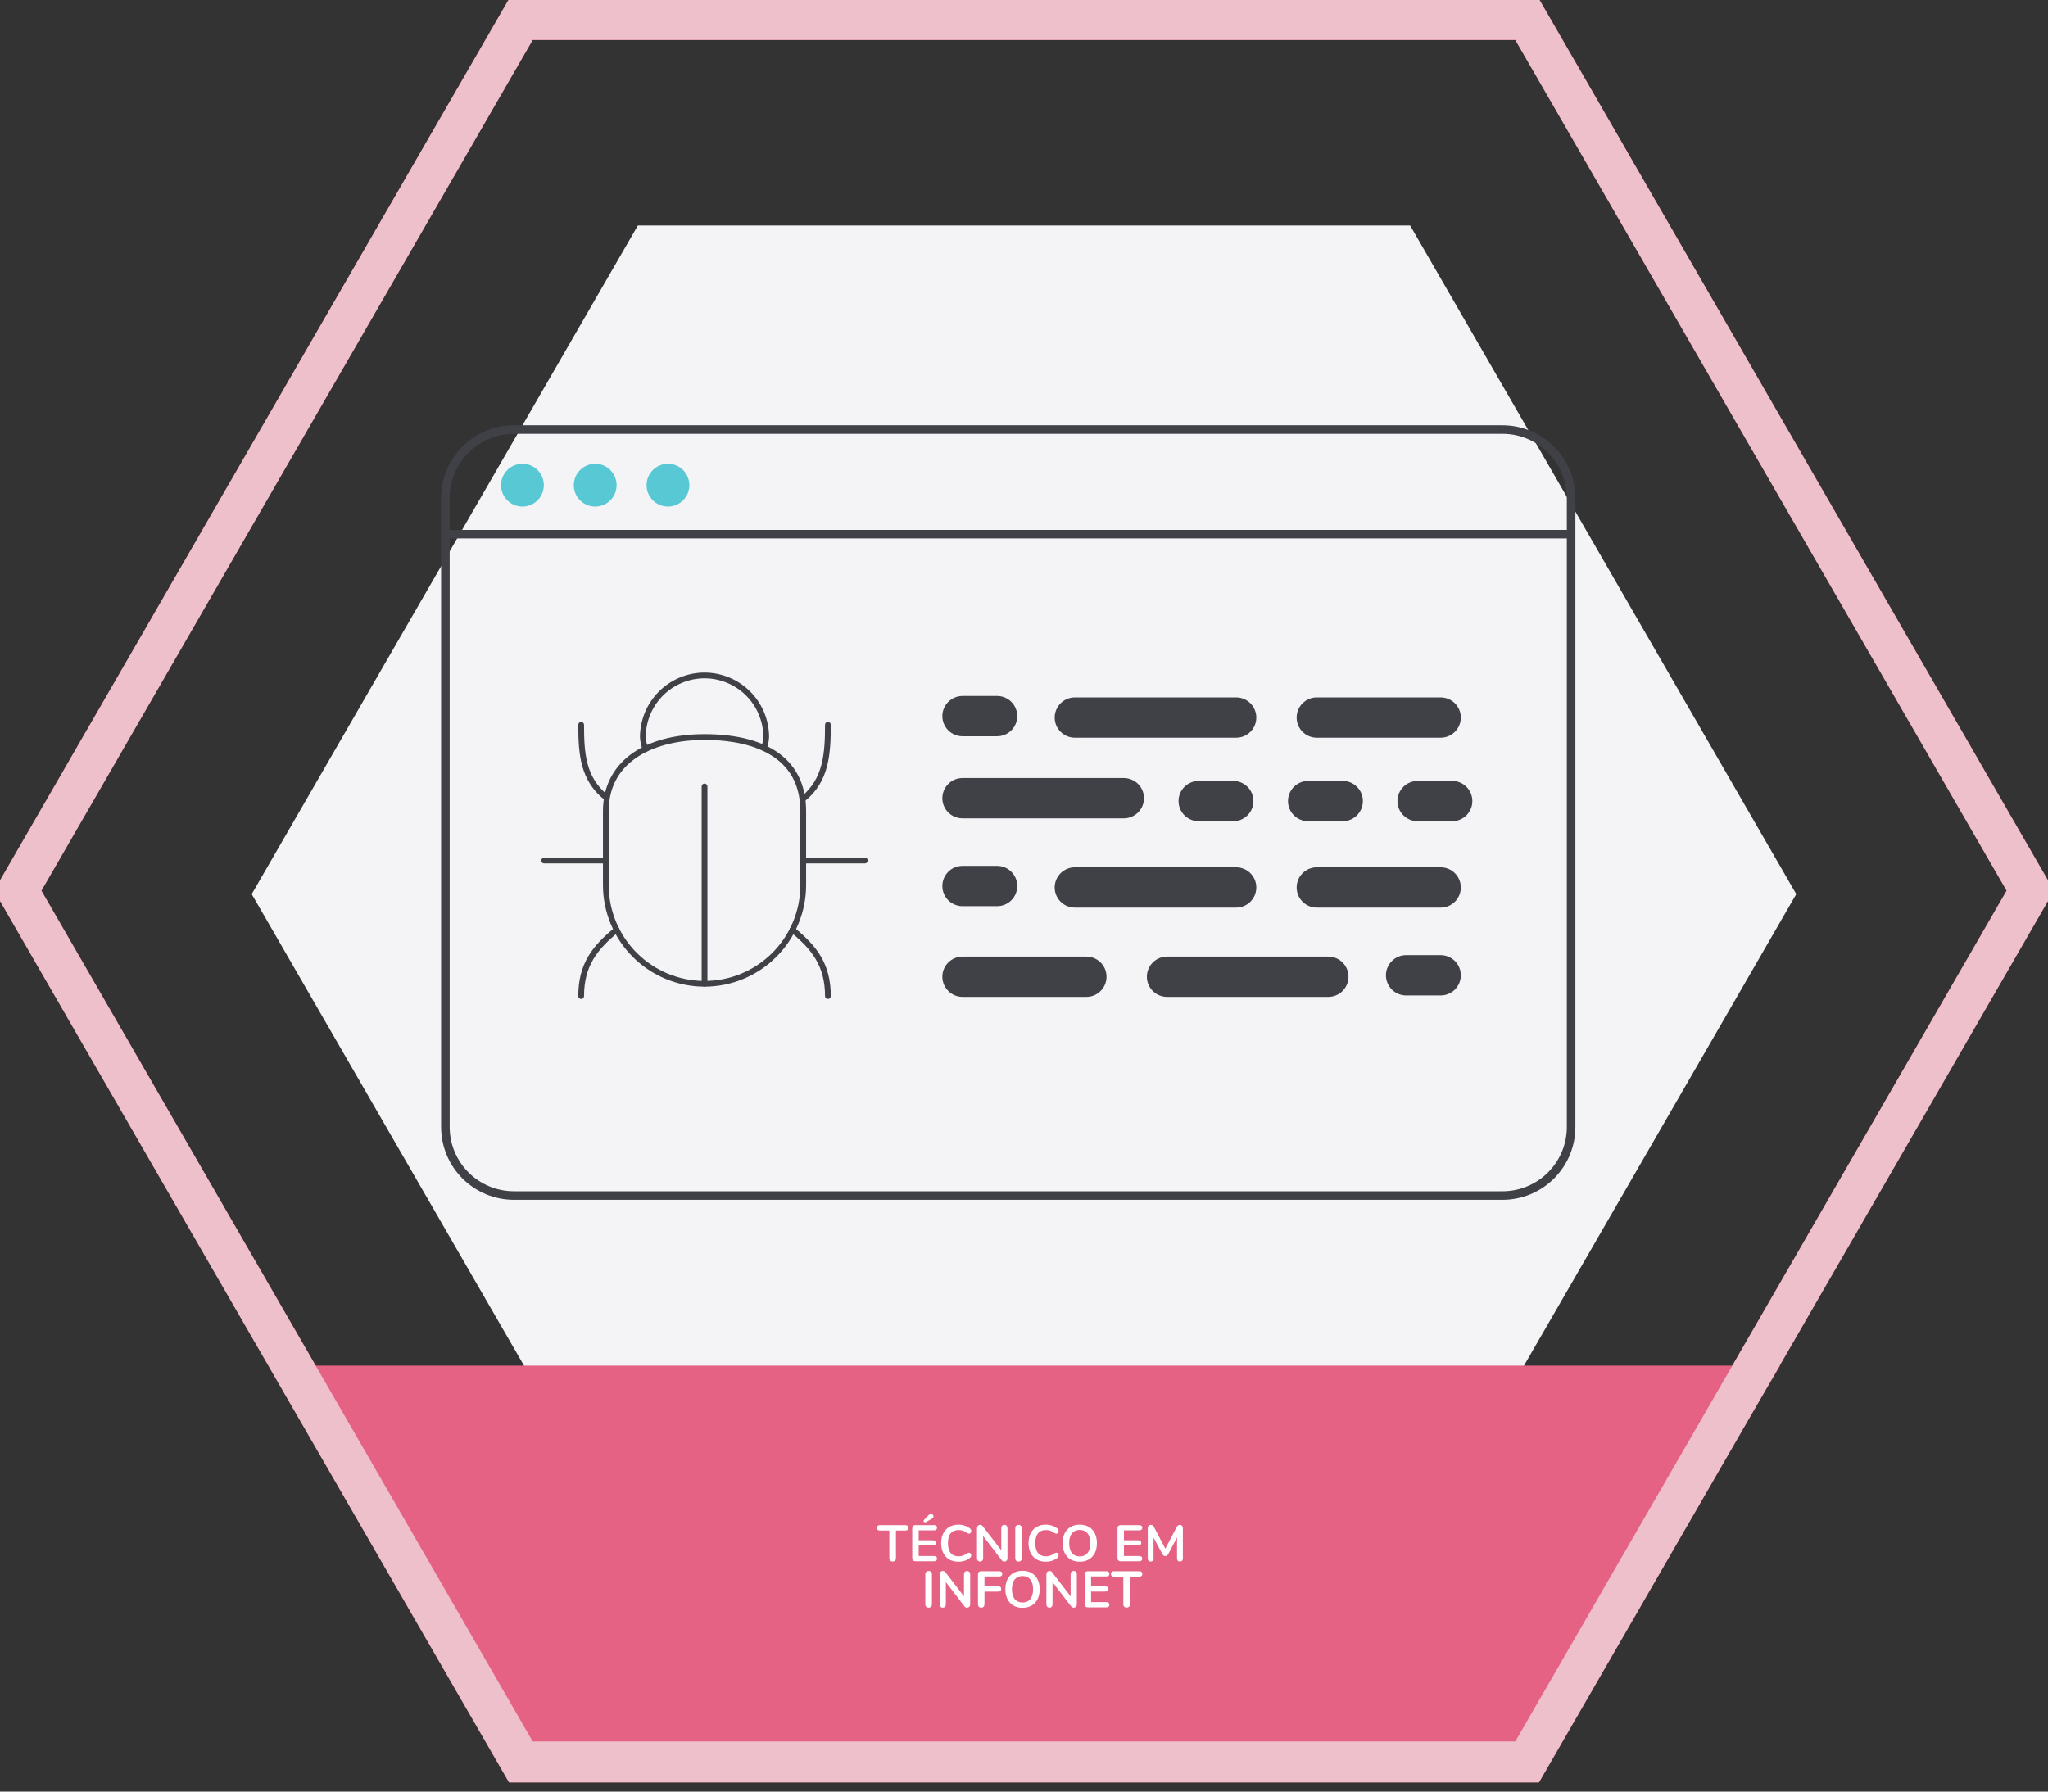 <svg class="badge" width="400" height="350" viewBox="0 0 400 350" fill="none" xmlns="http://www.w3.org/2000/svg">

 <rect x="0" y="0" width="400" height="350" fill="#333333" stroke="none"/>

 <!-- BADGE BG -->
<path class="badge__bg" d="M124.583 305.3H275.416L350.833 174.674L275.417 44.049H124.583L49.166 174.674L124.583 305.3Z" fill="#F4F4F6"/>

 <!-- BADGE LABEL -->
<path d="M53.575 266.78H347.689L299.581 347.689H100.589L53.575 266.78Z" fill="#E56284"/>

 <!-- BADGE BORDER -->
<path class="badge-border--hidden" d="M298.268 3.795L396.536 174L298.268 344.205L101.732 344.205L3.464 174L101.732 3.795L298.268 3.795Z" stroke="#E56284" stroke-width="8" />
<path class="badge-border" d="M298.268 3.795L396.536 174L298.268 344.205L101.732 344.205L3.464 174L101.732 3.795L298.268 3.795Z" stroke="#EEC0CC" stroke-width="8" />

 <!-- TEXTO -->
<path d="M174.35 305.05C174.15 305.05 173.99 304.993 173.87 304.88C173.757 304.76 173.7 304.603 173.7 304.41V299.01H171.88C171.48 299.01 171.28 298.833 171.28 298.48C171.28 298.127 171.48 297.95 171.88 297.95H176.81C177.21 297.95 177.41 298.127 177.41 298.48C177.41 298.833 177.21 299.01 176.81 299.01H174.99V304.41C174.99 304.603 174.93 304.76 174.81 304.88C174.697 304.993 174.544 305.05 174.35 305.05ZM178.793 305C178.6 305 178.446 304.947 178.333 304.84C178.226 304.733 178.173 304.583 178.173 304.39V298.56C178.173 298.367 178.226 298.217 178.333 298.11C178.446 298.003 178.6 297.95 178.793 297.95H182.403C182.596 297.95 182.746 297.993 182.853 298.08C182.96 298.167 183.013 298.29 183.013 298.45C183.013 298.617 182.96 298.747 182.853 298.84C182.746 298.927 182.596 298.97 182.403 298.97H179.433V300.91H182.203C182.396 300.91 182.546 300.953 182.653 301.04C182.76 301.127 182.813 301.253 182.813 301.42C182.813 301.58 182.76 301.703 182.653 301.79C182.546 301.877 182.396 301.92 182.203 301.92H179.433V303.98H182.403C182.596 303.98 182.746 304.027 182.853 304.12C182.96 304.207 183.013 304.333 183.013 304.5C183.013 304.66 182.96 304.783 182.853 304.87C182.746 304.957 182.596 305 182.403 305H178.793ZM180.853 297.36C180.8 297.387 180.746 297.4 180.693 297.4C180.606 297.4 180.533 297.373 180.473 297.32C180.413 297.26 180.383 297.193 180.383 297.12C180.383 297.047 180.42 296.973 180.493 296.9L181.403 295.96C181.53 295.827 181.673 295.76 181.833 295.76C181.966 295.76 182.08 295.81 182.173 295.91C182.273 296.003 182.323 296.113 182.323 296.24C182.323 296.327 182.293 296.41 182.233 296.49C182.18 296.57 182.096 296.64 181.983 296.7L180.853 297.36ZM187.192 305.09C186.512 305.09 185.916 304.943 185.402 304.65C184.896 304.357 184.506 303.937 184.232 303.39C183.959 302.843 183.822 302.203 183.822 301.47C183.822 300.737 183.959 300.1 184.232 299.56C184.506 299.013 184.896 298.593 185.402 298.3C185.916 298.007 186.512 297.86 187.192 297.86C187.632 297.86 188.046 297.927 188.432 298.06C188.819 298.187 189.162 298.373 189.462 298.62C189.549 298.687 189.609 298.757 189.642 298.83C189.676 298.903 189.692 298.993 189.692 299.1C189.692 299.247 189.652 299.37 189.572 299.47C189.492 299.57 189.396 299.62 189.282 299.62C189.149 299.62 189.012 299.573 188.872 299.48C188.586 299.267 188.319 299.12 188.072 299.04C187.826 298.953 187.552 298.91 187.252 298.91C186.559 298.91 186.032 299.127 185.672 299.56C185.319 299.993 185.142 300.63 185.142 301.47C185.142 302.317 185.319 302.957 185.672 303.39C186.032 303.823 186.559 304.04 187.252 304.04C187.539 304.04 187.802 303.997 188.042 303.91C188.289 303.823 188.566 303.677 188.872 303.47C188.939 303.43 189.006 303.397 189.072 303.37C189.139 303.343 189.209 303.33 189.282 303.33C189.396 303.33 189.492 303.38 189.572 303.48C189.652 303.58 189.692 303.703 189.692 303.85C189.692 303.95 189.676 304.04 189.642 304.12C189.609 304.193 189.549 304.263 189.462 304.33C189.162 304.577 188.819 304.767 188.432 304.9C188.046 305.027 187.632 305.09 187.192 305.09ZM196.16 297.9C196.346 297.9 196.493 297.96 196.6 298.08C196.713 298.193 196.77 298.347 196.77 298.54V304.41C196.77 304.603 196.713 304.76 196.6 304.88C196.486 305 196.34 305.06 196.16 305.06C195.946 305.06 195.783 304.983 195.67 304.83L192.02 300.08V304.41C192.02 304.603 191.966 304.76 191.86 304.88C191.753 305 191.606 305.06 191.42 305.06C191.233 305.06 191.086 305 190.98 304.88C190.873 304.76 190.82 304.603 190.82 304.41V298.54C190.82 298.347 190.876 298.193 190.99 298.08C191.103 297.96 191.253 297.9 191.44 297.9C191.646 297.9 191.806 297.977 191.92 298.13L195.56 302.86V298.54C195.56 298.347 195.613 298.193 195.72 298.08C195.833 297.96 195.98 297.9 196.16 297.9ZM198.93 305.06C198.737 305.06 198.58 305 198.46 304.88C198.347 304.76 198.29 304.603 198.29 304.41V298.54C198.29 298.347 198.347 298.193 198.46 298.08C198.58 297.96 198.737 297.9 198.93 297.9C199.13 297.9 199.287 297.96 199.4 298.08C199.52 298.193 199.58 298.347 199.58 298.54V304.41C199.58 304.603 199.52 304.76 199.4 304.88C199.287 305 199.13 305.06 198.93 305.06ZM204.253 305.09C203.573 305.09 202.976 304.943 202.463 304.65C201.956 304.357 201.566 303.937 201.293 303.39C201.019 302.843 200.883 302.203 200.883 301.47C200.883 300.737 201.019 300.1 201.293 299.56C201.566 299.013 201.956 298.593 202.463 298.3C202.976 298.007 203.573 297.86 204.253 297.86C204.693 297.86 205.106 297.927 205.493 298.06C205.879 298.187 206.223 298.373 206.523 298.62C206.609 298.687 206.669 298.757 206.703 298.83C206.736 298.903 206.753 298.993 206.753 299.1C206.753 299.247 206.713 299.37 206.633 299.47C206.553 299.57 206.456 299.62 206.343 299.62C206.209 299.62 206.073 299.573 205.933 299.48C205.646 299.267 205.379 299.12 205.133 299.04C204.886 298.953 204.613 298.91 204.313 298.91C203.619 298.91 203.093 299.127 202.733 299.56C202.379 299.993 202.203 300.63 202.203 301.47C202.203 302.317 202.379 302.957 202.733 303.39C203.093 303.823 203.619 304.04 204.313 304.04C204.599 304.04 204.863 303.997 205.103 303.91C205.349 303.823 205.626 303.677 205.933 303.47C205.999 303.43 206.066 303.397 206.133 303.37C206.199 303.343 206.269 303.33 206.343 303.33C206.456 303.33 206.553 303.38 206.633 303.48C206.713 303.58 206.753 303.703 206.753 303.85C206.753 303.95 206.736 304.04 206.703 304.12C206.669 304.193 206.609 304.263 206.523 304.33C206.223 304.577 205.879 304.767 205.493 304.9C205.106 305.027 204.693 305.09 204.253 305.09ZM210.893 305.09C210.207 305.09 209.61 304.943 209.103 304.65C208.603 304.357 208.217 303.937 207.943 303.39C207.67 302.843 207.533 302.203 207.533 301.47C207.533 300.737 207.667 300.1 207.933 299.56C208.207 299.013 208.597 298.593 209.103 298.3C209.61 298.007 210.207 297.86 210.893 297.86C211.58 297.86 212.173 298.007 212.673 298.3C213.18 298.593 213.567 299.013 213.833 299.56C214.107 300.1 214.243 300.737 214.243 301.47C214.243 302.203 214.107 302.843 213.833 303.39C213.56 303.937 213.17 304.357 212.663 304.65C212.163 304.943 211.573 305.09 210.893 305.09ZM210.893 304.06C211.54 304.06 212.043 303.837 212.403 303.39C212.77 302.943 212.953 302.303 212.953 301.47C212.953 300.637 212.77 300 212.403 299.56C212.043 299.113 211.54 298.89 210.893 298.89C210.24 298.89 209.73 299.113 209.363 299.56C209.003 300 208.823 300.637 208.823 301.47C208.823 302.303 209.003 302.943 209.363 303.39C209.73 303.837 210.24 304.06 210.893 304.06ZM218.881 305C218.688 305 218.534 304.947 218.421 304.84C218.314 304.733 218.261 304.583 218.261 304.39V298.56C218.261 298.367 218.314 298.217 218.421 298.11C218.534 298.003 218.688 297.95 218.881 297.95H222.491C222.684 297.95 222.834 297.993 222.941 298.08C223.048 298.167 223.101 298.29 223.101 298.45C223.101 298.617 223.048 298.747 222.941 298.84C222.834 298.927 222.684 298.97 222.491 298.97H219.521V300.91H222.291C222.484 300.91 222.634 300.953 222.741 301.04C222.848 301.127 222.901 301.253 222.901 301.42C222.901 301.58 222.848 301.703 222.741 301.79C222.634 301.877 222.484 301.92 222.291 301.92H219.521V303.98H222.491C222.684 303.98 222.834 304.027 222.941 304.12C223.048 304.207 223.101 304.333 223.101 304.5C223.101 304.66 223.048 304.783 222.941 304.87C222.834 304.957 222.684 305 222.491 305H218.881ZM230.41 297.9C230.596 297.9 230.746 297.96 230.86 298.08C230.973 298.193 231.03 298.347 231.03 298.54V304.46C231.03 304.647 230.976 304.793 230.87 304.9C230.763 305.007 230.623 305.06 230.45 305.06C230.276 305.06 230.14 305.007 230.04 304.9C229.94 304.793 229.89 304.647 229.89 304.46V300.34L228.19 303.56C228.11 303.707 228.023 303.817 227.93 303.89C227.836 303.957 227.726 303.99 227.6 303.99C227.473 303.99 227.363 303.957 227.27 303.89C227.176 303.823 227.09 303.713 227.01 303.56L225.3 300.39V304.46C225.3 304.64 225.246 304.787 225.14 304.9C225.04 305.007 224.903 305.06 224.73 305.06C224.556 305.06 224.42 305.007 224.32 304.9C224.22 304.793 224.17 304.647 224.17 304.46V298.54C224.17 298.347 224.223 298.193 224.33 298.08C224.443 297.96 224.593 297.9 224.78 297.9C225.04 297.9 225.243 298.043 225.39 298.33L227.61 302.56L229.82 298.33C229.966 298.043 230.163 297.9 230.41 297.9ZM181.367 314.06C181.174 314.06 181.017 314 180.897 313.88C180.784 313.76 180.727 313.603 180.727 313.41V307.54C180.727 307.347 180.784 307.193 180.897 307.08C181.017 306.96 181.174 306.9 181.367 306.9C181.567 306.9 181.724 306.96 181.837 307.08C181.957 307.193 182.017 307.347 182.017 307.54V313.41C182.017 313.603 181.957 313.76 181.837 313.88C181.724 314 181.567 314.06 181.367 314.06ZM188.879 306.9C189.066 306.9 189.213 306.96 189.319 307.08C189.433 307.193 189.489 307.347 189.489 307.54V313.41C189.489 313.603 189.433 313.76 189.319 313.88C189.206 314 189.059 314.06 188.879 314.06C188.666 314.06 188.503 313.983 188.389 313.83L184.739 309.08V313.41C184.739 313.603 184.686 313.76 184.579 313.88C184.473 314 184.326 314.06 184.139 314.06C183.953 314.06 183.806 314 183.699 313.88C183.593 313.76 183.539 313.603 183.539 313.41V307.54C183.539 307.347 183.596 307.193 183.709 307.08C183.823 306.96 183.973 306.9 184.159 306.9C184.366 306.9 184.526 306.977 184.639 307.13L188.279 311.86V307.54C188.279 307.347 188.333 307.193 188.439 307.08C188.553 306.96 188.699 306.9 188.879 306.9ZM191.65 314.06C191.457 314.06 191.3 314 191.18 313.88C191.067 313.76 191.01 313.603 191.01 313.41V307.56C191.01 307.367 191.063 307.217 191.17 307.11C191.283 307.003 191.437 306.95 191.63 306.95H195.14C195.547 306.95 195.75 307.123 195.75 307.47C195.75 307.81 195.547 307.98 195.14 307.98H192.28V309.9H194.94C195.347 309.9 195.55 310.073 195.55 310.42C195.55 310.76 195.347 310.93 194.94 310.93H192.28V313.41C192.28 313.603 192.223 313.76 192.11 313.88C191.997 314 191.843 314.06 191.65 314.06ZM199.716 314.09C199.03 314.09 198.433 313.943 197.926 313.65C197.426 313.357 197.04 312.937 196.766 312.39C196.493 311.843 196.356 311.203 196.356 310.47C196.356 309.737 196.49 309.1 196.756 308.56C197.03 308.013 197.42 307.593 197.926 307.3C198.433 307.007 199.03 306.86 199.716 306.86C200.403 306.86 200.996 307.007 201.496 307.3C202.003 307.593 202.39 308.013 202.656 308.56C202.93 309.1 203.066 309.737 203.066 310.47C203.066 311.203 202.93 311.843 202.656 312.39C202.383 312.937 201.993 313.357 201.486 313.65C200.986 313.943 200.396 314.09 199.716 314.09ZM199.716 313.06C200.363 313.06 200.866 312.837 201.226 312.39C201.593 311.943 201.776 311.303 201.776 310.47C201.776 309.637 201.593 309 201.226 308.56C200.866 308.113 200.363 307.89 199.716 307.89C199.063 307.89 198.553 308.113 198.186 308.56C197.826 309 197.646 309.637 197.646 310.47C197.646 311.303 197.826 311.943 198.186 312.39C198.553 312.837 199.063 313.06 199.716 313.06ZM209.709 306.9C209.896 306.9 210.043 306.96 210.149 307.08C210.263 307.193 210.319 307.347 210.319 307.54V313.41C210.319 313.603 210.263 313.76 210.149 313.88C210.036 314 209.889 314.06 209.709 314.06C209.496 314.06 209.333 313.983 209.219 313.83L205.569 309.08V313.41C205.569 313.603 205.516 313.76 205.409 313.88C205.303 314 205.156 314.06 204.969 314.06C204.783 314.06 204.636 314 204.529 313.88C204.423 313.76 204.369 313.603 204.369 313.41V307.54C204.369 307.347 204.426 307.193 204.539 307.08C204.653 306.96 204.803 306.9 204.989 306.9C205.196 306.9 205.356 306.977 205.469 307.13L209.109 311.86V307.54C209.109 307.347 209.163 307.193 209.269 307.08C209.383 306.96 209.529 306.9 209.709 306.9ZM212.46 314C212.267 314 212.113 313.947 212 313.84C211.893 313.733 211.84 313.583 211.84 313.39V307.56C211.84 307.367 211.893 307.217 212 307.11C212.113 307.003 212.267 306.95 212.46 306.95H216.07C216.263 306.95 216.413 306.993 216.52 307.08C216.627 307.167 216.68 307.29 216.68 307.45C216.68 307.617 216.627 307.747 216.52 307.84C216.413 307.927 216.263 307.97 216.07 307.97H213.1V309.91H215.87C216.063 309.91 216.213 309.953 216.32 310.04C216.427 310.127 216.48 310.253 216.48 310.42C216.48 310.58 216.427 310.703 216.32 310.79C216.213 310.877 216.063 310.92 215.87 310.92H213.1V312.98H216.07C216.263 312.98 216.413 313.027 216.52 313.12C216.627 313.207 216.68 313.333 216.68 313.5C216.68 313.66 216.627 313.783 216.52 313.87C216.413 313.957 216.263 314 216.07 314H212.46ZM220.049 314.05C219.849 314.05 219.689 313.993 219.569 313.88C219.455 313.76 219.399 313.603 219.399 313.41V308.01H217.579C217.179 308.01 216.979 307.833 216.979 307.48C216.979 307.127 217.179 306.95 217.579 306.95H222.509C222.909 306.95 223.109 307.127 223.109 307.48C223.109 307.833 222.909 308.01 222.509 308.01H220.689V313.41C220.689 313.603 220.629 313.76 220.509 313.88C220.395 313.993 220.242 314.05 220.049 314.05Z" fill="white"/>

<!-- BROWSER BORDER -->
<path d="M307.693 220.18V97.289C307.688 93.521 306.189 89.909 303.525 87.245C300.86 84.581 297.249 83.082 293.481 83.077H100.366C96.599 83.082 92.987 84.581 90.323 87.245C87.659 89.909 86.16 93.521 86.154 97.289V220.18C86.16 223.948 87.659 227.559 90.323 230.223C92.987 232.887 96.599 234.387 100.366 234.392H293.481C297.249 234.387 300.86 232.887 303.525 230.223C306.189 227.559 307.688 223.948 307.693 220.18ZM100.366 232.72C97.042 232.716 93.855 231.393 91.504 229.043C89.153 226.692 87.831 223.504 87.826 220.18V97.289C87.831 93.964 89.153 90.777 91.504 88.426C93.855 86.075 97.042 84.753 100.366 84.749H293.481C296.806 84.753 299.993 86.075 302.344 88.426C304.695 90.777 306.017 93.964 306.021 97.289V220.18C306.017 223.504 304.695 226.692 302.344 229.043C299.993 231.393 296.806 232.716 293.481 232.72H100.366Z" fill="#3F4147"/>
  
  
<!-- BROWSER LINE -->
<path d="M306.021 105.188H87.826C87.605 105.188 87.392 105.1 87.235 104.943C87.079 104.786 86.99 104.574 86.99 104.352C86.99 104.13 87.079 103.918 87.235 103.761C87.392 103.604 87.605 103.516 87.826 103.516H306.021C306.243 103.516 306.455 103.604 306.612 103.761C306.769 103.918 306.857 104.13 306.857 104.352C306.857 104.574 306.769 104.786 306.612 104.943C306.455 105.1 306.243 105.188 306.021 105.188Z" fill="#3F4147"/>
  
  
<!-- BROWSER DOTS -->
<path d="M102.038 98.961C104.347 98.961 106.218 97.09 106.218 94.781C106.218 92.472 104.347 90.601 102.038 90.601C99.73 90.601 97.858 92.472 97.858 94.781C97.858 97.09 99.73 98.961 102.038 98.961Z" fill="#58C9D4"/>
<path d="M116.25 98.961C118.559 98.961 120.43 97.09 120.43 94.781C120.43 92.472 118.559 90.601 116.25 90.601C113.942 90.601 112.07 92.472 112.07 94.781C112.07 97.09 113.942 98.961 116.25 98.961Z" fill="#58C9D4"/>
<path d="M130.462 98.961C132.771 98.961 134.642 97.09 134.642 94.781C134.642 92.472 132.771 90.601 130.462 90.601C128.154 90.601 126.282 92.472 126.282 94.781C126.282 97.09 128.154 98.961 130.462 98.961Z" fill="#58C9D4"/>
  
 <g class="bug">
  <!--  BUG LEG - RIGHT BOTTOM --> 
  <path class="bug__leg bug__leg--rb" d="M161.701 195.159C161.627 195.159 161.554 195.145 161.486 195.117C161.417 195.088 161.355 195.047 161.303 194.995C161.251 194.942 161.209 194.88 161.181 194.812C161.153 194.744 161.138 194.671 161.138 194.597C161.138 188.731 158.567 185.459 154.418 182.081C154.361 182.035 154.313 181.977 154.278 181.912C154.242 181.847 154.22 181.776 154.213 181.702C154.205 181.629 154.212 181.554 154.233 181.483C154.254 181.412 154.289 181.346 154.336 181.289C154.383 181.231 154.44 181.184 154.505 181.149C154.571 181.114 154.642 181.092 154.716 181.084C154.789 181.077 154.864 181.084 154.934 181.105C155.005 181.127 155.071 181.162 155.129 181.209C159.534 184.795 162.263 188.286 162.263 194.597C162.263 194.671 162.249 194.744 162.221 194.812C162.192 194.88 162.151 194.942 162.099 194.995C162.046 195.047 161.984 195.088 161.916 195.117C161.848 195.145 161.775 195.159 161.701 195.159Z" fill="#3F4147"/>

   <!-- BUG LEG - LEFT BOTTOM --> 
  <path class="bug__leg bug__leg--lb" d="M113.51 195.159C113.436 195.159 113.363 195.145 113.294 195.117C113.226 195.088 113.164 195.047 113.112 194.995C113.06 194.942 113.018 194.88 112.99 194.812C112.962 194.744 112.947 194.671 112.947 194.597C112.947 188.286 115.677 184.795 120.082 181.209C120.139 181.162 120.205 181.127 120.276 181.105C120.347 181.084 120.421 181.077 120.495 181.084C120.569 181.092 120.64 181.114 120.705 181.149C120.77 181.184 120.828 181.231 120.875 181.289C120.921 181.346 120.956 181.412 120.977 181.483C120.999 181.554 121.005 181.629 120.998 181.702C120.99 181.776 120.968 181.847 120.933 181.912C120.898 181.977 120.85 182.035 120.792 182.081C116.644 185.459 114.072 188.732 114.072 194.597C114.072 194.671 114.058 194.744 114.029 194.812C114.001 194.88 113.96 194.942 113.907 194.995C113.855 195.047 113.793 195.088 113.725 195.117C113.657 195.145 113.584 195.159 113.51 195.159Z" fill="#3F4147"/>

   <!-- BUG LEG - RIGHT TOP --> 
  <path class="bug__leg bug__leg--rt" d="M156.882 156.606C156.766 156.606 156.653 156.57 156.558 156.503C156.463 156.436 156.391 156.342 156.352 156.232C156.313 156.123 156.309 156.004 156.34 155.892C156.372 155.78 156.437 155.681 156.527 155.607C160.791 152.135 161.138 147.203 161.138 141.586C161.138 141.437 161.198 141.294 161.303 141.188C161.409 141.083 161.552 141.023 161.701 141.023C161.85 141.023 161.993 141.083 162.099 141.188C162.204 141.294 162.264 141.437 162.264 141.586C162.264 147.496 161.885 152.696 157.237 156.48C157.137 156.562 157.012 156.606 156.882 156.606V156.606Z" fill="#3F4147"/>

   <!-- BUG LEG - LEFT top --> 
  <path class="bug__leg bug__leg--lt" d="M118.329 156.305C118.199 156.305 118.074 156.261 117.974 156.179C113.325 152.394 112.947 147.331 112.947 141.586C112.947 141.437 113.006 141.294 113.112 141.188C113.217 141.083 113.36 141.023 113.51 141.023C113.659 141.023 113.802 141.083 113.907 141.188C114.013 141.294 114.072 141.437 114.072 141.586C114.072 147.232 114.412 151.828 118.684 155.306C118.774 155.38 118.839 155.479 118.871 155.591C118.902 155.703 118.898 155.822 118.859 155.931C118.82 156.041 118.748 156.135 118.653 156.202C118.558 156.269 118.445 156.305 118.329 156.305V156.305Z" fill="#3F4147"/>

   <!-- BUG LEG - RIGHT MIDDLE --> 
  <path class="bug__leg--rm" d="M168.93 168.674H156.882C156.733 168.674 156.59 168.614 156.484 168.509C156.379 168.403 156.319 168.26 156.319 168.111C156.319 167.962 156.379 167.819 156.484 167.713C156.59 167.608 156.733 167.548 156.882 167.548H168.93C169.079 167.548 169.222 167.608 169.327 167.713C169.433 167.819 169.492 167.962 169.492 168.111C169.492 168.26 169.433 168.403 169.327 168.509C169.222 168.614 169.079 168.674 168.93 168.674Z" fill="#3F4147"/>

   <!-- BUG LEG - LEFT MIDDLE --> 
  <path class="bug__leg bug__leg--lm" d="M118.329 168.674H106.281C106.132 168.674 105.989 168.614 105.883 168.509C105.778 168.403 105.718 168.26 105.718 168.111C105.718 167.962 105.778 167.819 105.883 167.713C105.989 167.608 106.132 167.548 106.281 167.548H118.329C118.478 167.548 118.621 167.608 118.727 167.713C118.832 167.819 118.891 167.962 118.891 168.111C118.891 168.26 118.832 168.403 118.727 168.509C118.621 168.614 118.478 168.674 118.329 168.674Z" fill="#3F4147"/>

    <!-- BUG BODY LINE -->
  <path d="M137.605 192.75C137.531 192.75 137.458 192.735 137.39 192.707C137.322 192.679 137.26 192.637 137.207 192.585C137.155 192.533 137.114 192.471 137.085 192.403C137.057 192.334 137.043 192.261 137.043 192.187V153.634C137.043 153.485 137.102 153.342 137.207 153.236C137.313 153.131 137.456 153.072 137.605 153.072C137.754 153.072 137.898 153.131 138.003 153.236C138.109 153.342 138.168 153.485 138.168 153.634V192.187C138.168 192.261 138.153 192.334 138.125 192.403C138.097 192.471 138.055 192.533 138.003 192.585C137.951 192.637 137.889 192.679 137.821 192.707C137.752 192.735 137.679 192.75 137.605 192.75V192.75Z" fill="#3F4147"/>

    <!-- BUG BODY -->
  <path d="M137.605 192.75C132.345 192.744 127.303 190.652 123.584 186.932C119.864 183.213 117.772 178.17 117.766 172.911V158.443C117.766 149.178 125.368 143.423 137.605 143.423C150.399 143.423 157.444 148.757 157.444 158.443V172.911C157.439 178.17 155.346 183.213 151.627 186.932C147.908 190.652 142.865 192.744 137.605 192.75V192.75ZM137.605 144.548C128.558 144.548 118.891 148.198 118.891 158.443V172.911C118.89 175.369 119.373 177.804 120.313 180.075C121.253 182.347 122.631 184.411 124.369 186.15C126.107 187.889 128.17 189.268 130.441 190.209C132.713 191.15 135.147 191.635 137.605 191.635C140.064 191.635 142.498 191.15 144.769 190.209C147.04 189.268 149.104 187.889 150.842 186.15C152.58 184.411 153.958 182.347 154.898 180.075C155.838 177.804 156.321 175.369 156.319 172.911V158.443C156.319 146.353 144.594 144.548 137.605 144.548V144.548Z" fill="#3F4147"/>

    <!-- BUG HEAD -->
  <path d="M126.074 146.896C125.962 146.896 125.852 146.862 125.759 146.799C125.666 146.736 125.593 146.646 125.552 146.542C125.227 145.728 125.039 144.867 124.996 143.992C125.006 140.657 126.333 137.461 128.688 135.099C131.044 132.738 134.237 131.403 137.572 131.385H137.637C140.968 131.401 144.158 132.731 146.513 135.087C148.869 137.442 150.199 140.632 150.216 143.963C150.187 144.777 150.013 145.579 149.704 146.332C149.646 146.469 149.537 146.577 149.4 146.634C149.262 146.691 149.108 146.691 148.971 146.634C148.834 146.578 148.724 146.469 148.667 146.333C148.609 146.196 148.608 146.042 148.663 145.904C148.92 145.28 149.065 144.616 149.091 143.942C149.071 140.912 147.857 138.012 145.712 135.872C143.568 133.732 140.665 132.524 137.636 132.511H137.574C134.54 132.526 131.636 133.737 129.491 135.882C127.346 138.027 126.135 140.932 126.12 143.966C126.16 144.706 126.321 145.436 126.597 146.125C126.631 146.21 126.643 146.302 126.633 146.394C126.623 146.485 126.591 146.572 126.54 146.649C126.488 146.725 126.419 146.787 126.338 146.83C126.257 146.873 126.166 146.896 126.075 146.896H126.074Z" fill="#3F4147"/>
 </g>
  
 <g class="content">
   <g class="content__first-line">
      <path d="M194.742 143.836H187.991C186.947 143.836 185.945 143.422 185.206 142.683C184.468 141.945 184.053 140.943 184.053 139.898C184.053 138.854 184.468 137.852 185.206 137.114C185.945 136.375 186.947 135.96 187.991 135.96H194.742C195.786 135.96 196.788 136.375 197.526 137.114C198.265 137.852 198.68 138.854 198.68 139.898C198.68 140.943 198.265 141.945 197.526 142.683C196.788 143.422 195.786 143.836 194.742 143.836V143.836Z" fill="#3F4147"/>
     
      <path d="M241.436 144.118H209.931C208.887 144.118 207.885 143.703 207.147 142.964C206.408 142.226 205.993 141.224 205.993 140.18C205.993 139.135 206.408 138.134 207.147 137.395C207.885 136.657 208.887 136.242 209.931 136.242H241.436C242.48 136.242 243.482 136.657 244.22 137.395C244.959 138.134 245.374 139.135 245.374 140.18C245.374 141.224 244.959 142.226 244.22 142.964C243.482 143.703 242.48 144.118 241.436 144.118Z" fill="#3F4147"/>
     
     <path d="M281.378 144.118H257.188C256.143 144.118 255.141 143.703 254.403 142.964C253.664 142.226 253.25 141.224 253.25 140.18C253.25 139.135 253.664 138.134 254.403 137.395C255.141 136.657 256.143 136.242 257.188 136.242H281.378C282.423 136.242 283.424 136.657 284.163 137.395C284.901 138.134 285.316 139.135 285.316 140.18C285.316 141.224 284.901 142.226 284.163 142.964C283.424 143.703 282.423 144.118 281.378 144.118Z" fill="#3F4147"/>
   </g>
   <g class="content__second-line">
     <path d="M219.495 159.87H187.991C186.947 159.87 185.945 159.455 185.206 158.716C184.468 157.978 184.053 156.976 184.053 155.932C184.053 154.887 184.468 153.886 185.206 153.147C185.945 152.409 186.947 151.994 187.991 151.994H219.495C220.539 151.994 221.541 152.409 222.28 153.147C223.018 153.886 223.433 154.887 223.433 155.932C223.433 156.976 223.018 157.978 222.28 158.716C221.541 159.455 220.539 159.87 219.495 159.87Z" fill="#3F4147"/>
     
      <path d="M240.873 160.432H234.122C233.078 160.432 232.076 160.017 231.337 159.279C230.599 158.54 230.184 157.539 230.184 156.494C230.184 155.45 230.599 154.448 231.337 153.71C232.076 152.971 233.078 152.556 234.122 152.556H240.873C241.917 152.556 242.919 152.971 243.658 153.71C244.396 154.448 244.811 155.45 244.811 156.494C244.811 157.539 244.396 158.54 243.658 159.279C242.919 160.017 241.917 160.432 240.873 160.432V160.432Z" fill="#3F4147"/>
        
     <path d="M262.251 160.432H255.5C254.455 160.432 253.454 160.017 252.715 159.279C251.977 158.54 251.562 157.539 251.562 156.494C251.562 155.45 251.977 154.448 252.715 153.71C253.454 152.971 254.455 152.556 255.5 152.556H262.251C263.295 152.556 264.297 152.971 265.035 153.71C265.774 154.448 266.189 155.45 266.189 156.494C266.189 157.539 265.774 158.54 265.035 159.279C264.297 160.017 263.295 160.432 262.251 160.432V160.432Z" fill="#3F4147"/>
     
      <path d="M283.629 160.432H276.878C275.833 160.432 274.832 160.017 274.093 159.279C273.355 158.54 272.94 157.539 272.94 156.494C272.94 155.45 273.355 154.448 274.093 153.71C274.832 152.971 275.833 152.556 276.878 152.556H283.629C284.673 152.556 285.675 152.971 286.413 153.71C287.152 154.448 287.567 155.45 287.567 156.494C287.567 157.539 287.152 158.54 286.413 159.279C285.675 160.017 284.673 160.432 283.629 160.432V160.432Z" fill="#3F4147"/>
   </g>
  <g class="content__third-line">
    <path d="M194.742 177.028H187.991C186.947 177.028 185.945 176.613 185.206 175.875C184.468 175.136 184.053 174.135 184.053 173.09C184.053 172.046 184.468 171.044 185.206 170.306C185.945 169.567 186.947 169.152 187.991 169.152H194.742C195.786 169.152 196.788 169.567 197.526 170.306C198.265 171.044 198.68 172.046 198.68 173.09C198.68 174.135 198.265 175.136 197.526 175.875C196.788 176.613 195.786 177.028 194.742 177.028V177.028Z" fill="#3F4147"/>
    
    <path d="M241.436 177.309H209.931C208.887 177.309 207.885 176.895 207.147 176.156C206.408 175.417 205.993 174.416 205.993 173.371C205.993 172.327 206.408 171.325 207.147 170.587C207.885 169.848 208.887 169.433 209.931 169.433H241.436C242.48 169.433 243.482 169.848 244.22 170.587C244.959 171.325 245.374 172.327 245.374 173.371C245.374 174.416 244.959 175.417 244.22 176.156C243.482 176.895 242.48 177.309 241.436 177.309V177.309Z" fill="#3F4147"/>

    <path d="M281.378 177.309H257.188C256.143 177.309 255.141 176.895 254.403 176.156C253.664 175.417 253.25 174.416 253.25 173.371C253.25 172.327 253.664 171.325 254.403 170.587C255.141 169.848 256.143 169.433 257.188 169.433H281.378C282.423 169.433 283.424 169.848 284.163 170.587C284.901 171.325 285.316 172.327 285.316 173.371C285.316 174.416 284.901 175.417 284.163 176.156C283.424 176.895 282.423 177.309 281.378 177.309V177.309Z" fill="#3F4147"/>
   </g>
  <g class="content__fourth-line">
    <path d="M270.689 190.53C270.69 189.486 271.106 188.485 271.844 187.747C272.582 187.008 273.583 186.593 274.627 186.592H281.378C282.423 186.592 283.424 187.007 284.163 187.745C284.901 188.484 285.316 189.486 285.316 190.53C285.316 191.574 284.901 192.576 284.163 193.315C283.424 194.053 282.423 194.468 281.378 194.468H274.627C273.583 194.467 272.582 194.052 271.844 193.313C271.106 192.575 270.69 191.574 270.689 190.53V190.53Z" fill="#3F4147"/>
    
    <path d="M223.996 190.811C223.997 189.767 224.412 188.766 225.15 188.028C225.889 187.29 226.89 186.874 227.934 186.873H259.438C260.482 186.873 261.484 187.288 262.222 188.027C262.961 188.765 263.376 189.767 263.376 190.811C263.376 191.856 262.961 192.857 262.222 193.596C261.484 194.334 260.482 194.749 259.438 194.749H227.934C226.89 194.748 225.889 194.333 225.15 193.595C224.412 192.856 223.997 191.855 223.996 190.811Z" fill="#3F4147"/>

     <path d="M184.053 190.811C184.054 189.767 184.469 188.766 185.208 188.028C185.946 187.29 186.947 186.874 187.991 186.873H212.182C213.226 186.873 214.228 187.288 214.966 188.027C215.705 188.765 216.12 189.767 216.12 190.811C216.12 191.856 215.705 192.857 214.966 193.596C214.228 194.334 213.226 194.749 212.182 194.749H187.991C186.947 194.748 185.946 194.333 185.208 193.595C184.469 192.856 184.054 191.855 184.053 190.811Z" fill="#3F4147"/>
   </g>
  </g>
</svg>
